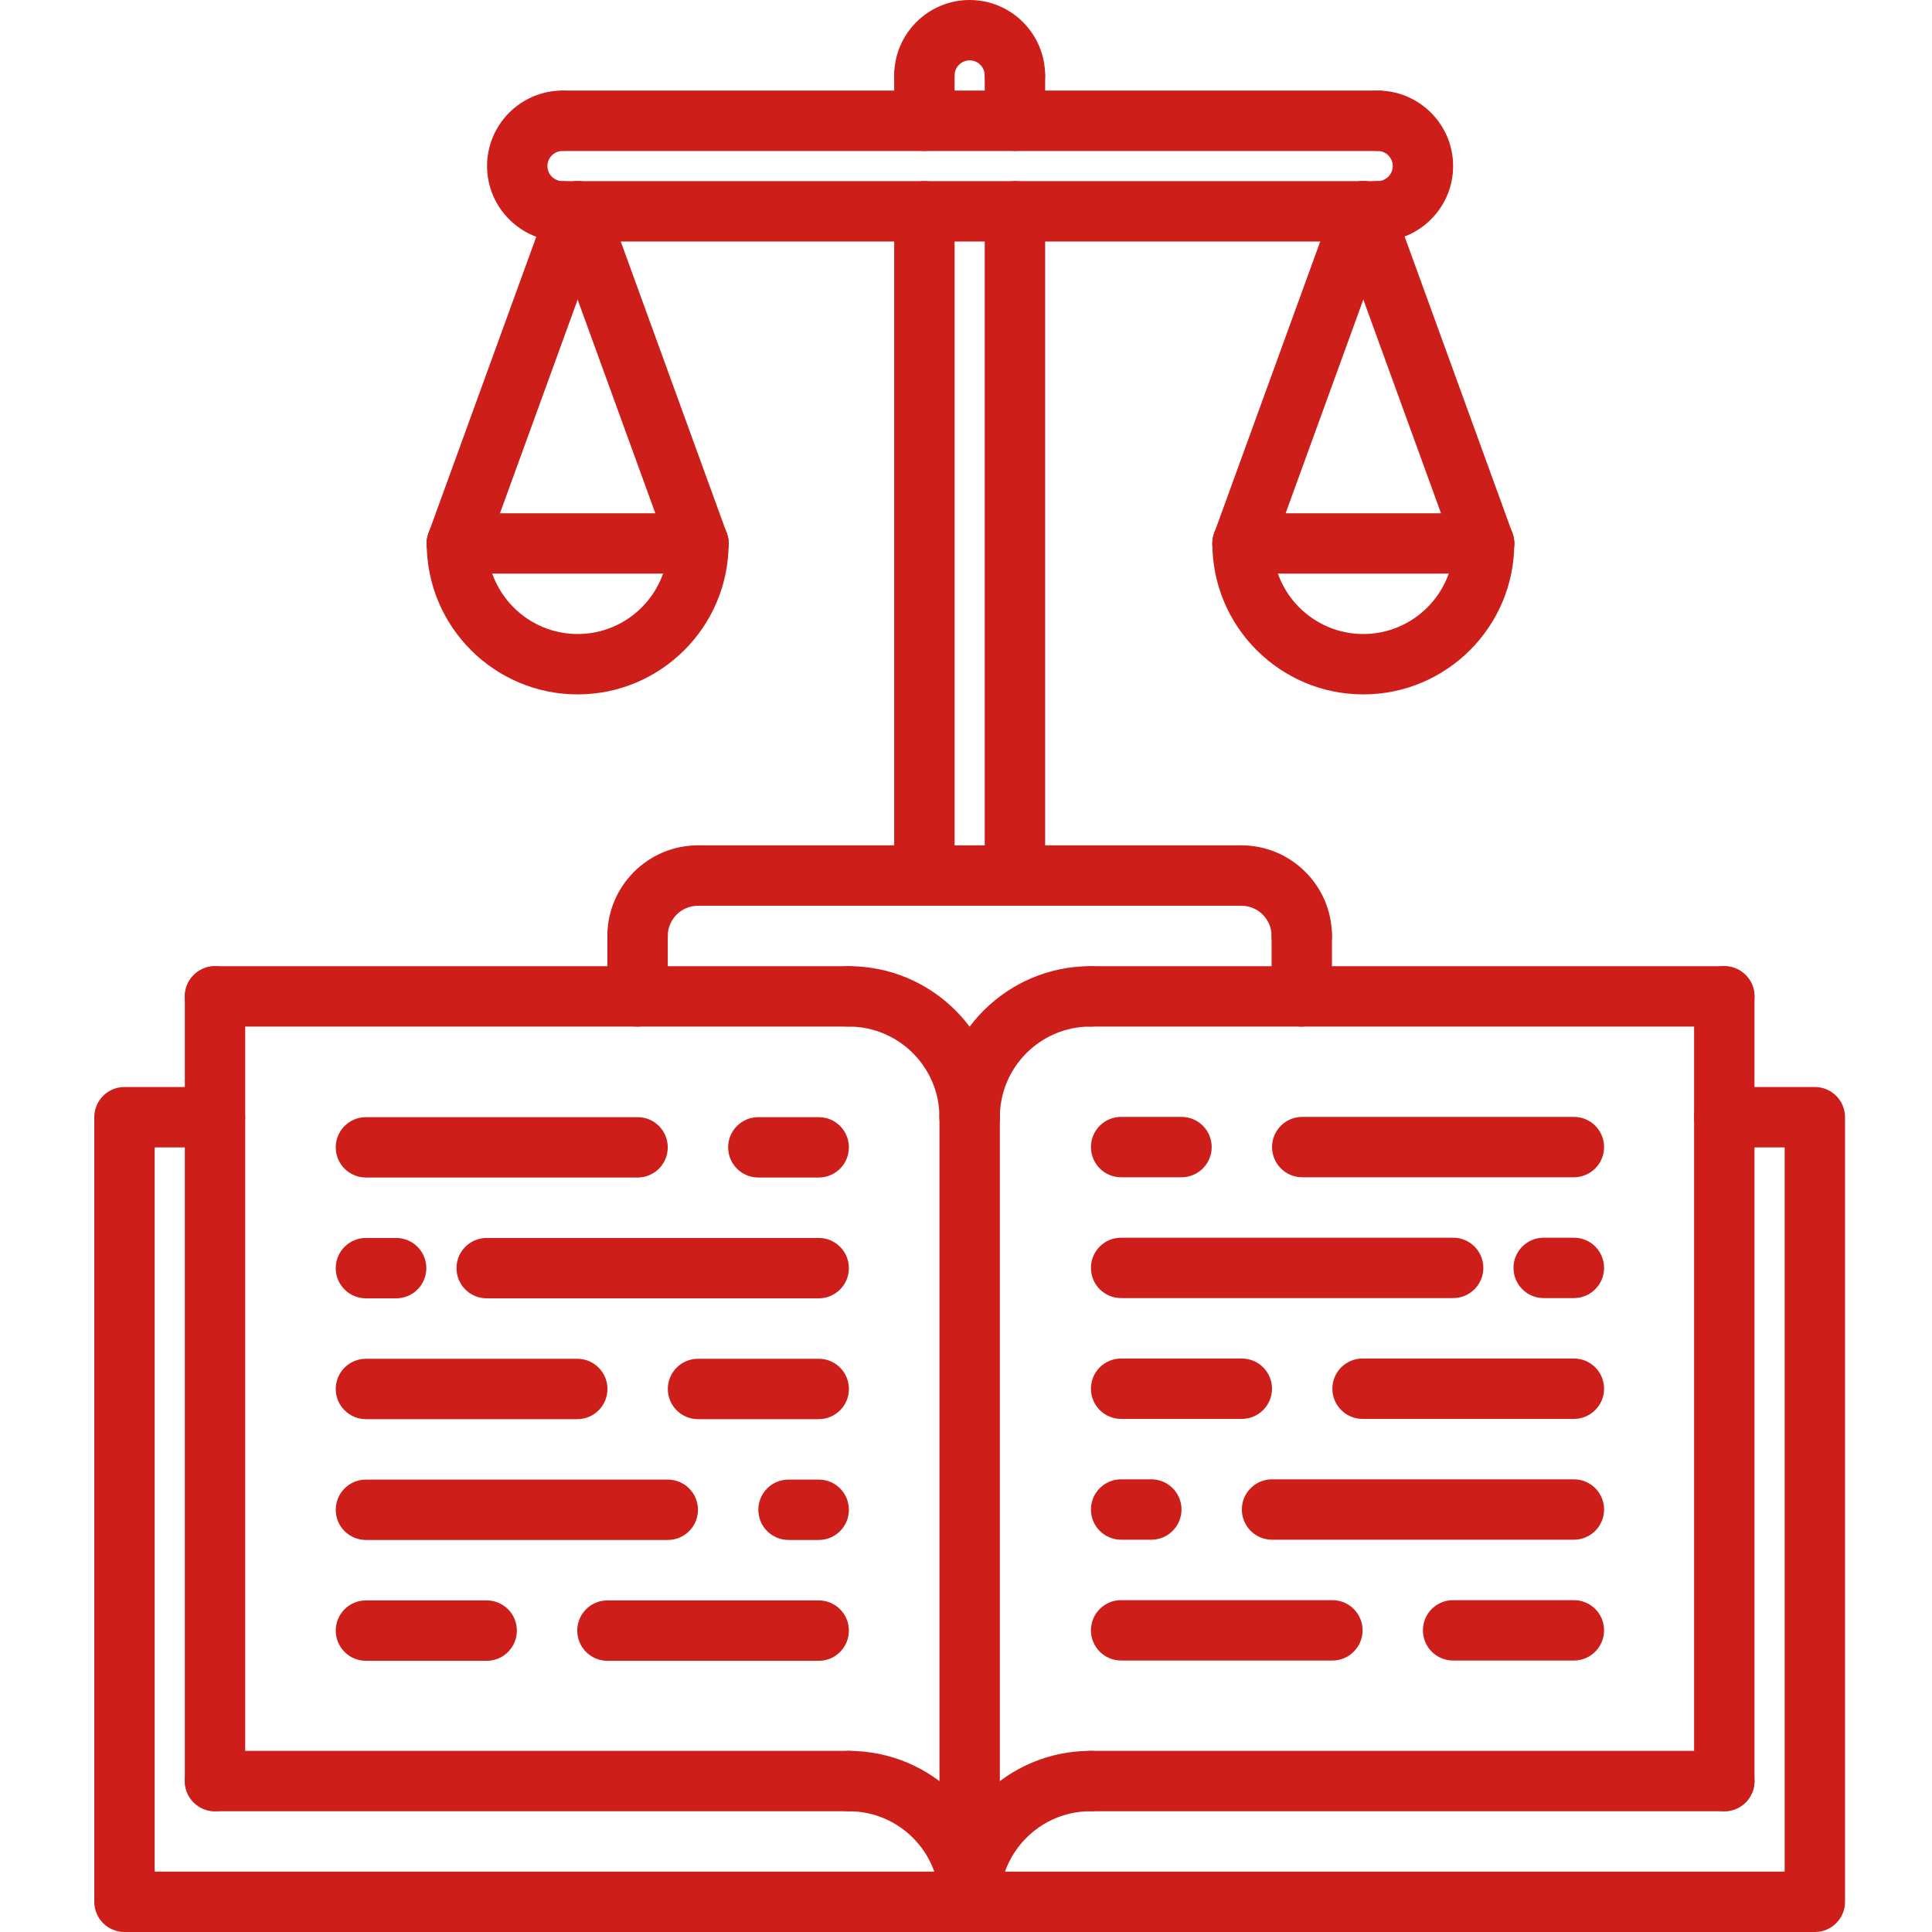 <svg width="60" height="60" viewBox="0 0 60 60" fill="none"
  xmlns="http://www.w3.org/2000/svg">
  <g clip-path="url(#clip28)">
    <path d="M56.361 60H3.865C3.347 60 2.928 59.581 2.928 59.062V34.696C2.928 34.178 3.347 33.758 3.865 33.758H6.677C7.195 33.758 7.614 34.178 7.614 34.696C7.614 35.215 7.195 35.633 6.677 35.633H4.803V58.125H55.424V35.633H53.55C53.031 35.633 52.612 35.215 52.612 34.696C52.612 34.178 53.031 33.758 53.55 33.758H56.361C56.88 33.758 57.299 34.178 57.299 34.696V59.062C57.299 59.581 56.88 60 56.361 60Z" fill="#CD1E19"/>
    <path d="M30.113 35.633C29.595 35.633 29.176 35.215 29.176 34.696C29.176 32.11 31.278 30.006 33.863 30.006C34.382 30.006 34.801 30.427 34.801 30.944C34.801 31.462 34.382 31.881 33.863 31.881C32.312 31.881 31.051 33.144 31.051 34.696C31.051 35.215 30.631 35.633 30.113 35.633Z" fill="#CD1E19"/>
    <path d="M53.55 31.881H33.864C33.345 31.881 32.926 31.463 32.926 30.944C32.926 30.427 33.345 30.006 33.864 30.006H53.55C54.068 30.006 54.488 30.427 54.488 30.944C54.488 31.463 54.068 31.881 53.55 31.881Z" fill="#CD1E19"/>
    <path d="M30.113 60C29.595 60 29.176 59.581 29.176 59.062C29.176 56.478 31.278 54.375 33.863 54.375C34.382 54.375 34.801 54.794 34.801 55.312C34.801 55.831 34.382 56.25 33.863 56.25C32.312 56.25 31.051 57.512 31.051 59.062C31.051 59.581 30.631 60 30.113 60Z" fill="#CD1E19"/>
    <path d="M53.55 56.25H33.864C33.345 56.25 32.926 55.831 32.926 55.312C32.926 54.794 33.345 54.375 33.864 54.375H53.55C54.068 54.375 54.488 54.794 54.488 55.312C54.488 55.831 54.068 56.25 53.55 56.25Z" fill="#CD1E19"/>
    <path d="M53.55 56.25C53.031 56.25 52.612 55.831 52.612 55.312V30.944C52.612 30.427 53.031 30.006 53.55 30.006C54.068 30.006 54.487 30.427 54.487 30.944V55.312C54.487 55.831 54.068 56.25 53.55 56.25Z" fill="#CD1E19"/>
    <path d="M30.113 35.633C29.595 35.633 29.176 35.215 29.176 34.696C29.176 33.144 27.914 31.881 26.363 31.881C25.845 31.881 25.426 31.462 25.426 30.944C25.426 30.427 25.845 30.006 26.363 30.006C28.948 30.006 31.051 32.11 31.051 34.696C31.051 35.215 30.632 35.633 30.113 35.633Z" fill="#CD1E19"/>
    <path d="M26.364 31.881H6.677C6.159 31.881 5.74 31.463 5.74 30.944C5.74 30.427 6.159 30.006 6.677 30.006H26.364C26.882 30.006 27.301 30.427 27.301 30.944C27.301 31.463 26.882 31.881 26.364 31.881Z" fill="#CD1E19"/>
    <path d="M30.113 60C29.595 60 29.176 59.581 29.176 59.062C29.176 57.512 27.914 56.25 26.363 56.25C25.845 56.25 25.426 55.831 25.426 55.312C25.426 54.794 25.845 54.375 26.363 54.375C28.948 54.375 31.051 56.478 31.051 59.062C31.051 59.581 30.632 60 30.113 60Z" fill="#CD1E19"/>
    <path d="M26.364 56.25H6.677C6.159 56.25 5.74 55.831 5.74 55.312C5.74 54.794 6.159 54.375 6.677 54.375H26.364C26.882 54.375 27.301 54.794 27.301 55.312C27.301 55.831 26.882 56.25 26.364 56.25Z" fill="#CD1E19"/>
    <path d="M6.677 56.25C6.159 56.25 5.74 55.831 5.74 55.312V30.944C5.74 30.427 6.159 30.006 6.677 30.006C7.195 30.006 7.615 30.427 7.615 30.944V55.312C7.615 55.831 7.195 56.25 6.677 56.25Z" fill="#CD1E19"/>
    <path d="M30.113 60C29.595 60 29.176 59.581 29.176 59.062V34.696C29.176 34.178 29.595 33.758 30.113 33.758C30.631 33.758 31.051 34.178 31.051 34.696V59.062C31.051 59.581 30.631 60 30.113 60Z" fill="#CD1E19"/>
    <path d="M19.801 36.569H11.365C10.846 36.569 10.427 36.15 10.427 35.632C10.427 35.113 10.846 34.694 11.365 34.694H19.801C20.319 34.694 20.738 35.113 20.738 35.632C20.738 36.15 20.319 36.569 19.801 36.569Z" fill="#CD1E19"/>
    <path d="M17.927 44.073H11.365C10.846 44.073 10.427 43.654 10.427 43.136C10.427 42.617 10.846 42.198 11.365 42.198H17.927C18.446 42.198 18.865 42.617 18.865 43.136C18.865 43.654 18.446 44.073 17.927 44.073Z" fill="#CD1E19"/>
    <path d="M25.426 44.073H21.678C21.159 44.073 20.74 43.654 20.74 43.136C20.74 42.617 21.159 42.198 21.678 42.198H25.426C25.944 42.198 26.364 42.617 26.364 43.136C26.364 43.654 25.944 44.073 25.426 44.073Z" fill="#CD1E19"/>
    <path d="M25.426 40.321H15.115C14.596 40.321 14.177 39.902 14.177 39.384C14.177 38.865 14.596 38.446 15.115 38.446H25.426C25.944 38.446 26.363 38.865 26.363 39.384C26.363 39.902 25.944 40.321 25.426 40.321Z" fill="#CD1E19"/>
    <path d="M12.302 40.321H11.365C10.846 40.321 10.427 39.902 10.427 39.384C10.427 38.865 10.846 38.446 11.365 38.446H12.302C12.82 38.446 13.24 38.865 13.24 39.384C13.24 39.902 12.82 40.321 12.302 40.321Z" fill="#CD1E19"/>
    <path d="M25.426 36.569H23.551C23.032 36.569 22.613 36.15 22.613 35.632C22.613 35.113 23.032 34.694 23.551 34.694H25.426C25.944 34.694 26.363 35.113 26.363 35.632C26.363 36.15 25.944 36.569 25.426 36.569Z" fill="#CD1E19"/>
    <path d="M20.738 47.825H11.365C10.846 47.825 10.427 47.406 10.427 46.888C10.427 46.369 10.846 45.95 11.365 45.95H20.738C21.256 45.95 21.676 46.369 21.676 46.888C21.676 47.406 21.256 47.825 20.738 47.825Z" fill="#CD1E19"/>
    <path d="M25.426 47.825H24.488C23.97 47.825 23.551 47.406 23.551 46.888C23.551 46.369 23.97 45.95 24.488 45.95H25.426C25.944 45.95 26.363 46.369 26.363 46.888C26.363 47.406 25.944 47.825 25.426 47.825Z" fill="#CD1E19"/>
    <path d="M15.115 51.578H11.365C10.846 51.578 10.427 51.158 10.427 50.64C10.427 50.121 10.846 49.702 11.365 49.702H15.115C15.633 49.702 16.052 50.121 16.052 50.64C16.052 51.158 15.633 51.578 15.115 51.578Z" fill="#CD1E19"/>
    <path d="M25.426 51.578H18.865C18.346 51.578 17.927 51.158 17.927 50.64C17.927 50.121 18.346 49.702 18.865 49.702H25.426C25.944 49.702 26.363 50.121 26.363 50.64C26.363 51.158 25.944 51.578 25.426 51.578Z" fill="#CD1E19"/>
    <path d="M48.878 36.561H40.442C39.924 36.561 39.505 36.142 39.505 35.623C39.505 35.105 39.924 34.686 40.442 34.686H48.878C49.397 34.686 49.816 35.105 49.816 35.623C49.816 36.142 49.396 36.561 48.878 36.561Z" fill="#CD1E19"/>
    <path d="M48.878 44.065H42.316C41.797 44.065 41.378 43.646 41.378 43.127C41.378 42.609 41.797 42.19 42.316 42.19H48.878C49.396 42.19 49.816 42.609 49.816 43.127C49.816 43.646 49.395 44.065 48.878 44.065Z" fill="#CD1E19"/>
    <path d="M38.566 44.065H34.817C34.299 44.065 33.88 43.646 33.88 43.127C33.88 42.609 34.299 42.19 34.817 42.19H38.566C39.084 42.19 39.503 42.609 39.503 43.127C39.503 43.646 39.083 44.065 38.566 44.065Z" fill="#CD1E19"/>
    <path d="M45.128 40.313H34.817C34.299 40.313 33.88 39.894 33.88 39.375C33.88 38.857 34.299 38.438 34.817 38.438H45.128C45.647 38.438 46.066 38.857 46.066 39.375C46.066 39.894 45.646 40.313 45.128 40.313Z" fill="#CD1E19"/>
    <path d="M48.879 40.313H47.941C47.422 40.313 47.003 39.894 47.003 39.375C47.003 38.857 47.422 38.438 47.941 38.438H48.879C49.397 38.438 49.816 38.857 49.816 39.375C49.816 39.894 49.396 40.313 48.879 40.313Z" fill="#CD1E19"/>
    <path d="M36.693 36.561H34.817C34.299 36.561 33.88 36.142 33.88 35.623C33.88 35.105 34.299 34.686 34.817 34.686H36.693C37.211 34.686 37.63 35.105 37.63 35.623C37.63 36.142 37.21 36.561 36.693 36.561Z" fill="#CD1E19"/>
    <path d="M48.878 47.817H39.505C38.986 47.817 38.567 47.398 38.567 46.879C38.567 46.361 38.986 45.942 39.505 45.942H48.878C49.397 45.942 49.816 46.361 49.816 46.879C49.816 47.398 49.396 47.817 48.878 47.817Z" fill="#CD1E19"/>
    <path d="M35.755 47.817H34.817C34.299 47.817 33.88 47.398 33.88 46.879C33.88 46.361 34.299 45.942 34.817 45.942H35.755C36.273 45.942 36.693 46.361 36.693 46.879C36.693 47.398 36.272 47.817 35.755 47.817Z" fill="#CD1E19"/>
    <path d="M48.878 51.569H45.128C44.609 51.569 44.19 51.15 44.19 50.631C44.19 50.113 44.609 49.694 45.128 49.694H48.878C49.396 49.694 49.816 50.113 49.816 50.631C49.816 51.15 49.395 51.569 48.878 51.569Z" fill="#CD1E19"/>
    <path d="M41.378 51.569H34.817C34.299 51.569 33.88 51.15 33.88 50.631C33.88 50.113 34.299 49.694 34.817 49.694H41.378C41.897 49.694 42.316 50.113 42.316 50.631C42.316 51.15 41.896 51.569 41.378 51.569Z" fill="#CD1E19"/>
    <path d="M19.801 30.004C19.282 30.004 18.863 29.584 18.863 29.066C18.863 27.516 20.125 26.253 21.676 26.253C22.194 26.253 22.613 26.674 22.613 27.191C22.613 27.709 22.194 28.129 21.676 28.129C21.158 28.129 20.738 28.55 20.738 29.066C20.738 29.584 20.319 30.004 19.801 30.004Z" fill="#CD1E19"/>
    <path d="M19.801 31.881C19.282 31.881 18.863 31.463 18.863 30.944V29.066C18.863 28.549 19.282 28.129 19.801 28.129C20.319 28.129 20.738 28.549 20.738 29.066V30.944C20.738 31.463 20.319 31.881 19.801 31.881Z" fill="#CD1E19"/>
    <path d="M40.427 30.004C39.909 30.004 39.49 29.584 39.49 29.066C39.49 28.55 39.07 28.129 38.552 28.129C38.034 28.129 37.615 27.709 37.615 27.191C37.615 26.674 38.034 26.253 38.552 26.253C40.103 26.253 41.365 27.516 41.365 29.066C41.365 29.584 40.946 30.004 40.427 30.004Z" fill="#CD1E19"/>
    <path d="M40.427 31.881C39.909 31.881 39.49 31.463 39.49 30.944V29.066C39.49 28.549 39.909 28.129 40.427 28.129C40.946 28.129 41.365 28.549 41.365 29.066V30.944C41.365 31.463 40.946 31.881 40.427 31.881Z" fill="#CD1E19"/>
    <path d="M38.552 28.129H21.676C21.157 28.129 20.738 27.709 20.738 27.191C20.738 26.674 21.157 26.253 21.676 26.253H38.552C39.071 26.253 39.49 26.674 39.49 27.191C39.49 27.709 39.071 28.129 38.552 28.129Z" fill="#CD1E19"/>
    <path d="M28.708 28.128C28.189 28.128 27.77 27.708 27.77 27.19V6.563C27.77 6.045 28.189 5.625 28.708 5.625C29.226 5.625 29.646 6.045 29.646 6.563V27.19C29.646 27.708 29.226 28.128 28.708 28.128Z" fill="#CD1E19"/>
    <path d="M31.52 28.128C31.001 28.128 30.582 27.708 30.582 27.19V6.563C30.582 6.045 31.001 5.625 31.52 5.625C32.038 5.625 32.458 6.045 32.458 6.563V27.19C32.458 27.708 32.038 28.128 31.52 28.128Z" fill="#CD1E19"/>
    <path d="M31.52 3.281C31.001 3.281 30.582 2.861 30.582 2.344C30.582 2.085 30.371 1.875 30.113 1.875C29.856 1.875 29.645 2.085 29.645 2.344C29.645 2.861 29.225 3.281 28.707 3.281C28.188 3.281 27.77 2.861 27.77 2.344C27.77 1.052 28.821 0 30.113 0C31.406 0 32.457 1.052 32.457 2.344C32.457 2.861 32.038 3.281 31.52 3.281Z" fill="#CD1E19"/>
    <path d="M42.784 7.5C42.266 7.5 41.847 7.08 41.847 6.563C41.847 6.045 42.266 5.625 42.784 5.625C43.042 5.625 43.253 5.415 43.253 5.156C43.253 4.898 43.042 4.688 42.784 4.688C42.266 4.688 41.847 4.267 41.847 3.75C41.847 3.233 42.266 2.813 42.784 2.813C44.077 2.813 45.128 3.865 45.128 5.156C45.128 6.448 44.077 7.5 42.784 7.5Z" fill="#CD1E19"/>
    <path d="M17.47 7.5C16.177 7.5 15.126 6.448 15.126 5.156C15.126 3.865 16.177 2.813 17.47 2.813C17.988 2.813 18.407 3.233 18.407 3.75C18.407 4.267 17.988 4.688 17.47 4.688C17.212 4.688 17.001 4.898 17.001 5.156C17.001 5.415 17.212 5.625 17.47 5.625C17.988 5.625 18.407 6.045 18.407 6.563C18.407 7.08 17.988 7.5 17.47 7.5Z" fill="#CD1E19"/>
    <path d="M42.784 4.689H17.533C17.014 4.689 16.595 4.269 16.595 3.751C16.595 3.234 17.014 2.813 17.533 2.813H42.784C43.302 2.813 43.722 3.234 43.722 3.751C43.722 4.269 43.301 4.689 42.784 4.689Z" fill="#CD1E19"/>
    <path d="M42.784 7.5H17.533C17.014 7.5 16.595 7.08 16.595 6.563C16.595 6.045 17.014 5.625 17.533 5.625H42.784C43.302 5.625 43.722 6.045 43.722 6.563C43.722 7.08 43.301 7.5 42.784 7.5Z" fill="#CD1E19"/>
    <path d="M28.707 4.689C28.188 4.689 27.77 4.269 27.77 3.751V2.344C27.77 1.826 28.188 1.406 28.707 1.406C29.225 1.406 29.645 1.826 29.645 2.344V3.751C29.645 4.269 29.225 4.689 28.707 4.689Z" fill="#CD1E19"/>
    <path d="M31.52 4.688C31.001 4.688 30.582 4.267 30.582 3.75V2.344C30.582 1.826 31.001 1.406 31.52 1.406C32.038 1.406 32.458 1.826 32.458 2.344V3.75C32.458 4.267 32.038 4.688 31.52 4.688Z" fill="#CD1E19"/>
    <path d="M17.94 21.565C15.355 21.565 13.252 19.462 13.252 16.878C13.252 16.36 13.671 15.94 14.19 15.94C14.708 15.94 15.127 16.36 15.127 16.878C15.127 18.428 16.389 19.69 17.94 19.69C19.491 19.69 20.753 18.428 20.753 16.878C20.753 16.36 21.172 15.94 21.69 15.94C22.208 15.94 22.628 16.36 22.628 16.878C22.628 19.462 20.524 21.565 17.94 21.565Z" fill="#CD1E19"/>
    <path d="M21.69 17.815H14.19C13.671 17.815 13.252 17.395 13.252 16.878C13.252 16.36 13.671 15.94 14.19 15.94H21.69C22.208 15.94 22.628 16.36 22.628 16.878C22.628 17.395 22.207 17.815 21.69 17.815Z" fill="#CD1E19"/>
    <path d="M14.19 17.815C14.084 17.815 13.975 17.796 13.869 17.758C13.382 17.581 13.131 17.043 13.308 16.556L17.059 6.241C17.235 5.755 17.771 5.503 18.261 5.681C18.747 5.858 18.998 6.396 18.821 6.882L15.07 17.197C14.932 17.579 14.572 17.815 14.19 17.815Z" fill="#CD1E19"/>
    <path d="M21.69 17.815C21.307 17.815 20.948 17.579 20.809 17.197L17.059 6.883C16.882 6.397 17.133 5.859 17.62 5.681C18.108 5.504 18.645 5.757 18.821 6.242L22.57 16.557C22.748 17.044 22.496 17.581 22.01 17.759C21.903 17.797 21.796 17.815 21.69 17.815Z" fill="#CD1E19"/>
    <path d="M42.339 21.565C39.754 21.565 37.651 19.462 37.651 16.878C37.651 16.36 38.07 15.94 38.589 15.94C39.107 15.94 39.526 16.36 39.526 16.878C39.526 18.428 40.788 19.69 42.339 19.69C43.889 19.69 45.152 18.428 45.152 16.878C45.152 16.36 45.571 15.94 46.089 15.94C46.607 15.94 47.027 16.36 47.027 16.878C47.027 19.462 44.924 21.565 42.339 21.565Z" fill="#CD1E19"/>
    <path d="M46.089 17.815H38.589C38.07 17.815 37.651 17.395 37.651 16.878C37.651 16.36 38.07 15.94 38.589 15.94H46.089C46.607 15.94 47.027 16.36 47.027 16.878C47.027 17.395 46.607 17.815 46.089 17.815Z" fill="#CD1E19"/>
    <path d="M38.589 17.815C38.483 17.815 38.374 17.796 38.268 17.758C37.781 17.581 37.531 17.043 37.708 16.556L41.459 6.241C41.635 5.755 42.172 5.503 42.66 5.681C43.146 5.858 43.397 6.396 43.22 6.882L39.469 17.197C39.331 17.579 38.971 17.815 38.589 17.815Z" fill="#CD1E19"/>
    <path d="M46.089 17.815C45.706 17.815 45.347 17.579 45.209 17.197L41.46 6.883C41.282 6.397 41.533 5.859 42.02 5.681C42.509 5.504 43.045 5.757 43.221 6.242L46.97 16.557C47.148 17.044 46.896 17.581 46.41 17.759C46.304 17.797 46.195 17.815 46.089 17.815Z" fill="#CD1E19"/>
  </g>
  <defs>
    <clipPath id="clip28">
      <rect width="60" height="60" fill="white"/>
    </clipPath>
  </defs>
</svg>
